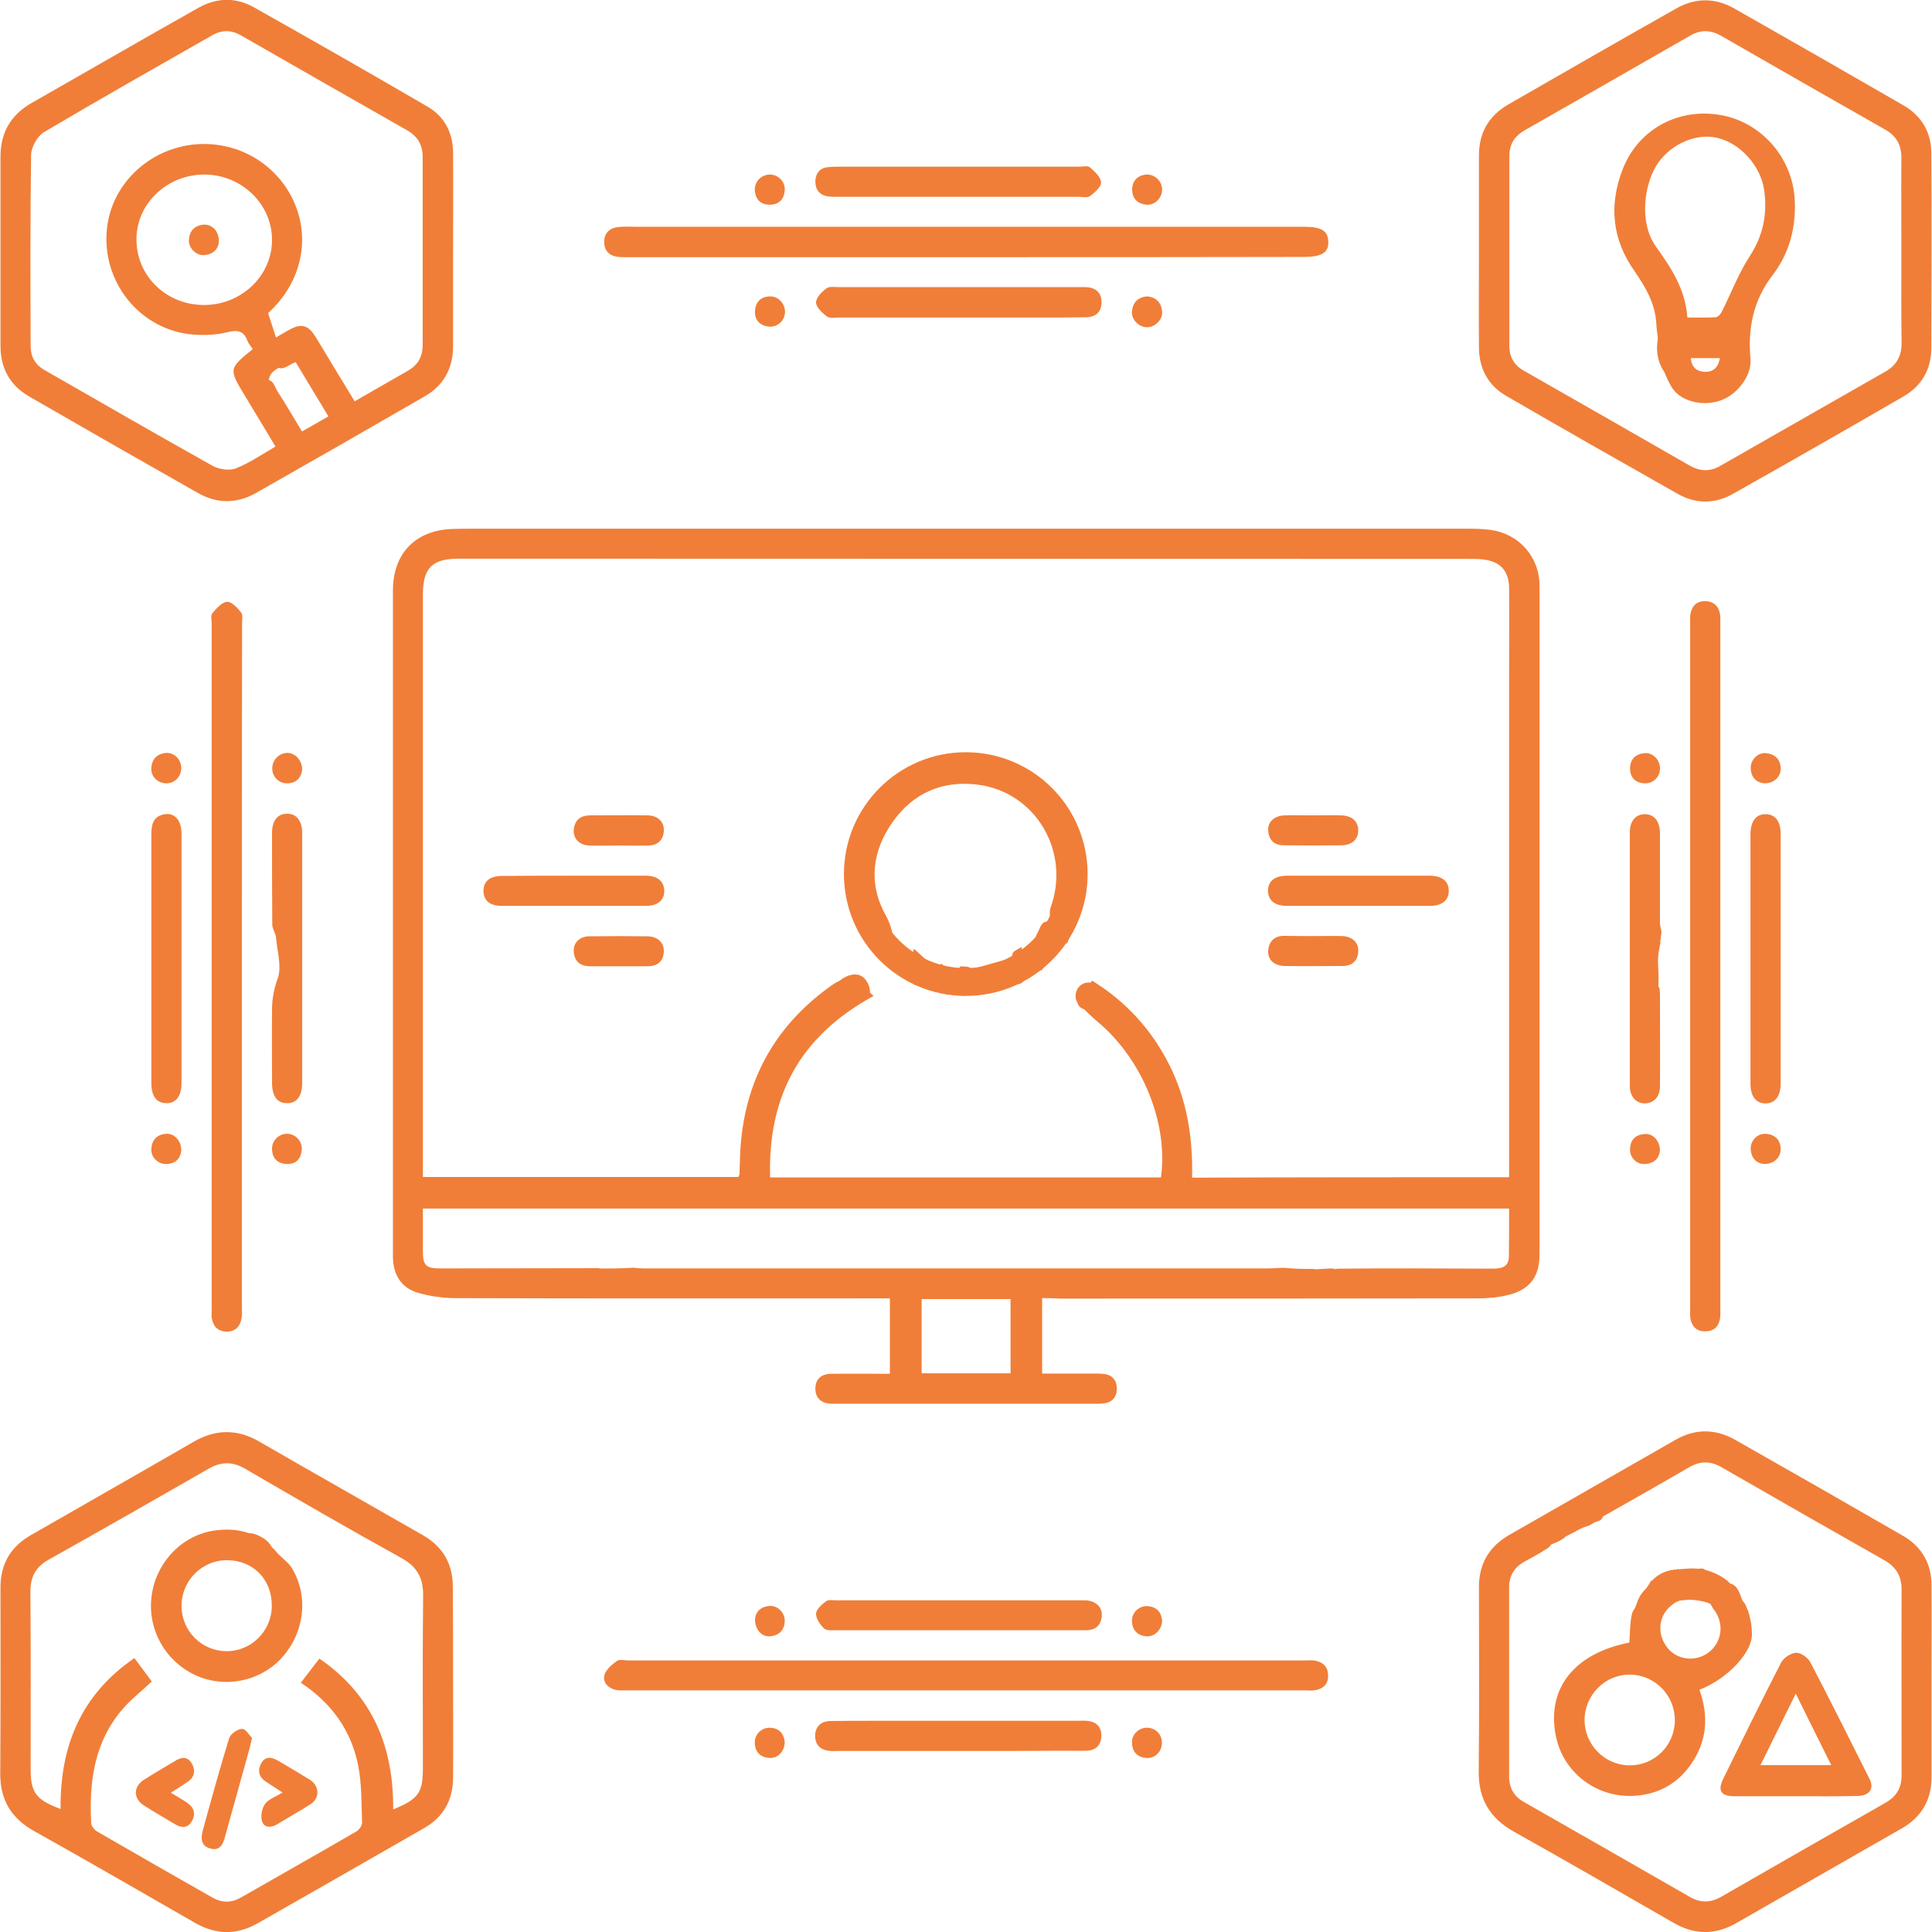 <svg width="80" height="80" viewBox="0 0 80 80" fill="none" xmlns="http://www.w3.org/2000/svg">
<g clip-path="url(#clip0_1151_134)">
<path d="M43.152 53.753C43.152 54.801 43.152 55.8 43.152 56.877C43.796 56.877 44.431 56.877 45.065 56.877C45.286 56.877 45.517 56.867 45.738 56.896C46.074 56.944 46.247 57.174 46.247 57.501C46.247 57.828 46.074 58.049 45.747 58.107C45.555 58.136 45.363 58.126 45.171 58.126C41.691 58.126 38.222 58.126 34.743 58.126C34.628 58.126 34.522 58.126 34.407 58.126C34.013 58.107 33.763 57.895 33.763 57.501C33.763 57.097 34.022 56.886 34.416 56.886C35.214 56.877 36.011 56.886 36.848 56.886C36.848 55.839 36.848 54.839 36.848 53.763C36.655 53.763 36.454 53.763 36.261 53.763C30.466 53.763 24.661 53.772 18.866 53.753C18.347 53.753 17.809 53.676 17.309 53.532C16.617 53.33 16.29 52.792 16.271 52.081C16.271 51.985 16.271 51.889 16.271 51.792C16.271 42.681 16.271 33.561 16.271 24.45C16.271 22.922 17.194 21.961 18.722 21.903C18.991 21.893 19.27 21.893 19.539 21.893C33.311 21.893 47.083 21.893 60.855 21.893C61.144 21.893 61.432 21.903 61.72 21.941C62.902 22.105 63.748 23.056 63.748 24.258C63.748 33.484 63.748 42.71 63.748 51.937C63.748 52.878 63.344 53.407 62.431 53.628C62.028 53.724 61.605 53.763 61.192 53.763C55.406 53.772 49.63 53.772 43.844 53.772C43.623 53.753 43.402 53.753 43.152 53.753ZM62.489 48.746C62.489 48.515 62.489 48.333 62.489 48.14C62.489 41.413 62.489 34.685 62.489 27.958C62.489 26.756 62.499 25.555 62.489 24.354C62.48 23.623 62.114 23.239 61.384 23.162C61.182 23.143 60.971 23.143 60.759 23.143C46.843 23.143 32.926 23.133 19.01 23.133C17.895 23.133 17.511 23.508 17.511 24.632C17.511 32.494 17.511 40.365 17.511 48.227C17.511 48.4 17.511 48.563 17.511 48.736C21.913 48.736 26.247 48.736 30.572 48.736C30.601 48.678 30.62 48.65 30.62 48.621C30.63 48.429 30.63 48.236 30.639 48.044C30.706 45.046 31.908 42.633 34.349 40.865C34.849 40.5 34.897 40.519 35.262 41.048C35.339 41.153 35.483 41.23 35.608 41.269C35.646 41.278 35.733 41.105 35.848 40.952C35.944 41.038 36.04 41.124 36.175 41.24C33.099 42.912 31.792 45.42 31.889 48.755C37.328 48.755 42.71 48.755 48.073 48.755C48.381 46.497 47.304 43.864 45.459 42.316C45.209 42.105 44.969 41.874 44.738 41.634C44.69 41.586 44.709 41.47 44.7 41.384C45.19 41.355 45.017 40.855 45.219 40.605C46.641 41.48 47.698 42.653 48.429 44.113C49.159 45.574 49.399 47.141 49.361 48.765C53.763 48.746 58.087 48.746 62.489 48.746ZM62.489 50.043C47.468 50.043 32.504 50.043 17.511 50.043C17.511 50.649 17.511 51.225 17.511 51.802C17.511 52.407 17.636 52.523 18.241 52.523C20.24 52.523 22.249 52.513 24.248 52.513C24.44 52.513 24.623 52.513 24.796 52.513C24.873 52.782 24.93 53.013 24.988 53.234C25.026 53.224 25.065 53.215 25.094 53.205C25.075 53.119 25.055 53.032 25.055 53.042C25.363 52.974 25.843 52.994 25.911 52.83C26.093 52.417 26.381 52.523 26.66 52.523C35.272 52.523 43.892 52.523 52.504 52.523C53.08 52.523 53.734 52.321 53.964 53.071C54.06 52.878 54.157 52.705 54.243 52.532C54.349 52.648 54.455 52.763 54.474 52.782C54.82 52.686 55.137 52.542 55.444 52.532C57.559 52.513 59.673 52.523 61.788 52.532C62.162 52.532 62.48 52.484 62.48 52.013C62.489 51.36 62.489 50.726 62.489 50.043ZM41.845 56.867C41.845 55.81 41.845 54.81 41.845 53.791C40.596 53.791 39.375 53.791 38.164 53.791C38.164 54.839 38.164 55.848 38.164 56.867C39.414 56.867 40.605 56.867 41.845 56.867Z" fill="#F07E38"/>
<path d="M18.761 10.399C18.761 11.716 18.761 13.023 18.761 14.339C18.761 15.243 18.376 15.954 17.598 16.406C15.272 17.751 12.936 19.087 10.601 20.413C9.803 20.865 8.977 20.865 8.179 20.404C5.853 19.087 3.537 17.761 1.221 16.425C0.414 15.963 0.02 15.252 0.02 14.32C0.02 11.706 0.02 9.101 0.02 6.487C0.02 5.497 0.442 4.767 1.288 4.277C3.595 2.96 5.892 1.634 8.208 0.327C8.958 -0.096 9.746 -0.125 10.505 0.298C12.917 1.653 15.32 3.027 17.713 4.421C18.405 4.825 18.751 5.497 18.761 6.305C18.77 7.679 18.761 9.034 18.761 10.399ZM10.784 15.358C10.832 15.483 10.909 15.733 10.937 15.733C11.331 15.665 11.36 16.012 11.495 16.213C11.841 16.742 12.158 17.299 12.504 17.866C12.888 17.645 13.225 17.453 13.6 17.242C13.138 16.473 12.687 15.742 12.244 14.993C11.889 15.127 11.495 15.569 11.341 14.849C11.331 14.791 11.178 14.772 11.091 14.733C10.976 14.935 10.572 15.002 10.784 15.358ZM10.466 14.455C10.389 14.339 10.293 14.233 10.245 14.109C10.082 13.657 9.794 13.666 9.38 13.763C8.958 13.868 8.487 13.887 8.054 13.859C5.824 13.705 4.181 11.687 4.431 9.447C4.671 7.256 6.795 5.67 9.054 6.007C11.303 6.333 12.85 8.448 12.446 10.62C12.264 11.581 11.764 12.359 11.101 12.965C11.216 13.33 11.322 13.638 11.428 13.974C11.601 13.878 11.812 13.743 12.033 13.628C12.466 13.397 12.744 13.465 13.013 13.868C13.129 14.041 13.234 14.224 13.34 14.397C13.782 15.127 14.224 15.867 14.686 16.617C15.454 16.175 16.175 15.762 16.896 15.348C17.319 15.108 17.502 14.752 17.502 14.282C17.502 11.687 17.502 9.092 17.502 6.497C17.502 6.007 17.3 5.651 16.867 5.401C14.57 4.094 12.283 2.787 9.986 1.47C9.592 1.24 9.198 1.23 8.804 1.451C6.478 2.777 4.133 4.104 1.826 5.469C1.548 5.632 1.298 6.084 1.288 6.401C1.25 9.044 1.259 11.687 1.269 14.33C1.269 14.762 1.452 15.098 1.836 15.319C4.152 16.646 6.468 17.982 8.804 19.289C9.063 19.433 9.496 19.5 9.765 19.395C10.332 19.174 10.851 18.808 11.408 18.491C10.966 17.751 10.553 17.069 10.14 16.386C9.467 15.271 9.467 15.271 10.466 14.455ZM8.429 12.629C9.976 12.638 11.245 11.446 11.264 9.966C11.283 8.486 10.044 7.256 8.506 7.227C6.949 7.208 5.671 8.4 5.651 9.87C5.623 11.389 6.853 12.619 8.429 12.629Z" fill="#F07E38"/>
<path d="M18.761 69.649C18.761 70.975 18.77 72.311 18.761 73.638C18.751 74.541 18.357 75.243 17.569 75.694C15.281 77.011 12.984 78.318 10.697 79.625C9.813 80.135 8.948 80.125 8.064 79.616C5.844 78.337 3.624 77.059 1.394 75.81C0.442 75.272 0 74.503 0.01 73.417C0.029 70.851 0.02 68.294 0.02 65.728C0.02 64.757 0.442 64.046 1.279 63.566C3.518 62.278 5.776 60.999 8.016 59.702C8.929 59.173 9.823 59.164 10.736 59.693C12.994 60.999 15.262 62.278 17.521 63.575C18.338 64.046 18.751 64.757 18.751 65.709C18.761 67.025 18.761 68.332 18.761 69.649ZM2.509 74.906C2.48 72.292 3.364 70.168 5.565 68.659C5.834 69.015 6.065 69.332 6.286 69.63C5.892 69.995 5.488 70.312 5.142 70.697C3.912 72.071 3.681 73.743 3.777 75.502C3.787 75.627 3.921 75.781 4.037 75.848C5.613 76.761 7.199 77.665 8.785 78.568C9.188 78.799 9.573 78.799 9.967 78.578C11.562 77.665 13.167 76.761 14.753 75.838C14.868 75.771 14.993 75.598 14.993 75.483C14.964 74.704 14.983 73.907 14.839 73.147C14.561 71.668 13.725 70.514 12.456 69.678C12.715 69.342 12.965 69.015 13.225 68.678C15.435 70.197 16.3 72.34 16.281 74.925C17.348 74.483 17.511 74.234 17.511 73.186C17.511 70.812 17.492 68.448 17.521 66.074C17.53 65.324 17.261 64.863 16.608 64.507C14.436 63.306 12.293 62.066 10.149 60.817C9.621 60.509 9.15 60.519 8.621 60.827C6.43 62.086 4.239 63.335 2.028 64.575C1.471 64.882 1.25 65.305 1.259 65.939C1.279 68.371 1.269 70.802 1.269 73.244C1.269 74.224 1.48 74.522 2.509 74.906Z" fill="#F07E38"/>
<path d="M61.24 10.37C61.24 9.053 61.24 7.746 61.24 6.43C61.24 5.507 61.644 4.796 62.441 4.334C64.758 2.999 67.074 1.672 69.4 0.356C70.207 -0.106 71.024 -0.096 71.822 0.356C74.157 1.682 76.492 3.018 78.818 4.363C79.568 4.796 79.972 5.478 79.972 6.343C79.991 9.034 79.981 11.725 79.972 14.416C79.972 15.281 79.578 15.973 78.837 16.406C76.483 17.77 74.128 19.116 71.754 20.452C71.005 20.875 70.207 20.875 69.457 20.442C67.093 19.106 64.729 17.761 62.374 16.396C61.624 15.963 61.25 15.271 61.24 14.406C61.23 13.051 61.24 11.716 61.24 10.37ZM78.732 10.418C78.732 9.121 78.722 7.823 78.732 6.526C78.732 6.007 78.53 5.641 78.088 5.382C75.81 4.085 73.532 2.787 71.264 1.48C70.841 1.24 70.428 1.221 69.996 1.47C67.708 2.787 65.411 4.094 63.124 5.401C62.711 5.641 62.499 5.978 62.499 6.458C62.499 9.082 62.499 11.706 62.499 14.33C62.499 14.781 62.701 15.127 63.095 15.348C65.382 16.655 67.679 17.962 69.967 19.279C70.39 19.519 70.812 19.539 71.235 19.289C73.513 17.991 75.791 16.684 78.069 15.387C78.53 15.127 78.741 14.743 78.741 14.214C78.722 12.946 78.732 11.677 78.732 10.418Z" fill="#F07E38"/>
<path d="M79.981 69.697C79.981 70.995 79.981 72.292 79.981 73.59C79.981 74.531 79.567 75.243 78.741 75.714C76.463 77.021 74.185 78.318 71.908 79.625C71.023 80.135 70.159 80.125 69.274 79.606C67.083 78.347 64.892 77.078 62.691 75.848C61.701 75.291 61.221 74.512 61.23 73.359C61.259 70.812 61.24 68.265 61.24 65.718C61.24 64.748 61.663 64.037 62.499 63.556C64.786 62.249 67.083 60.932 69.37 59.625C70.187 59.154 71.023 59.154 71.84 59.615C74.166 60.932 76.482 62.258 78.799 63.594C79.577 64.046 79.981 64.748 79.981 65.651C79.99 67.006 79.981 68.352 79.981 69.697ZM63.787 63.912C63.921 63.796 64.017 63.691 64.133 63.633C64.171 63.614 64.334 63.758 64.325 63.777C64.267 63.892 64.2 64.027 64.104 64.094C63.787 64.306 63.45 64.488 63.114 64.671C62.701 64.901 62.489 65.257 62.489 65.728C62.489 68.342 62.489 70.947 62.489 73.561C62.489 74.032 62.691 74.387 63.104 74.618C65.392 75.925 67.689 77.232 69.976 78.549C70.418 78.808 70.85 78.789 71.293 78.529C73.551 77.232 75.81 75.935 78.078 74.647C78.529 74.387 78.741 74.032 78.741 73.513C78.741 70.947 78.731 68.39 78.741 65.824C78.741 65.267 78.52 64.892 78.039 64.613C75.781 63.335 73.532 62.047 71.293 60.759C70.831 60.49 70.399 60.49 69.938 60.759C68.9 61.365 67.862 61.951 66.814 62.547C66.603 62.672 66.382 62.787 66.151 62.912C65.939 62.22 65.824 62.153 65.43 62.46C65.526 62.595 65.622 62.729 65.718 62.854C65.219 63.546 65.219 63.546 64.479 63.325C64.392 63.297 64.277 63.258 64.2 63.277C63.988 63.344 63.787 63.441 63.556 63.537C63.681 63.739 63.748 63.844 63.787 63.912Z" fill="#F07E38"/>
<path d="M10.015 40.01C10.015 44.719 10.015 49.428 10.015 54.137C10.015 54.282 10.034 54.426 10.005 54.57C9.947 54.935 9.736 55.156 9.352 55.137C8.996 55.118 8.813 54.897 8.765 54.551C8.756 54.445 8.765 54.33 8.765 54.214C8.765 44.748 8.765 35.281 8.765 25.814C8.765 25.67 8.717 25.478 8.794 25.392C8.967 25.19 9.188 24.93 9.409 24.921C9.592 24.911 9.832 25.171 9.986 25.363C10.063 25.468 10.024 25.67 10.024 25.834C10.015 30.562 10.015 35.281 10.015 40.01Z" fill="#F07E38"/>
<path d="M71.235 40.058C71.235 44.738 71.235 49.409 71.235 54.089C71.235 54.253 71.245 54.416 71.226 54.57C71.177 54.916 70.985 55.127 70.62 55.127C70.264 55.137 70.053 54.935 69.995 54.589C69.976 54.445 69.986 54.301 69.986 54.157C69.986 44.728 69.986 35.291 69.986 25.863C69.986 25.699 69.976 25.536 70.005 25.382C70.072 25.065 70.284 24.882 70.62 24.892C70.947 24.901 71.158 25.084 71.216 25.401C71.245 25.545 71.235 25.69 71.235 25.834C71.235 30.581 71.235 35.319 71.235 40.058Z" fill="#F07E38"/>
<path d="M40.048 68.755C44.709 68.755 49.371 68.755 54.032 68.755C54.176 68.755 54.32 68.736 54.464 68.765C54.81 68.832 55.003 69.053 54.993 69.399C54.993 69.736 54.791 69.928 54.464 69.986C54.32 70.014 54.176 69.995 54.032 69.995C44.661 69.995 35.291 69.995 25.93 69.995C25.786 69.995 25.642 70.005 25.497 69.976C25.18 69.899 24.95 69.668 25.027 69.361C25.094 69.13 25.334 68.928 25.546 68.775C25.651 68.698 25.853 68.755 26.017 68.755C30.687 68.755 35.368 68.755 40.048 68.755Z" fill="#F07E38"/>
<path d="M39.952 10.649C35.262 10.649 30.572 10.649 25.882 10.649C25.767 10.649 25.661 10.649 25.546 10.63C25.219 10.581 25.027 10.37 25.017 10.043C25.007 9.697 25.2 9.457 25.555 9.409C25.824 9.37 26.093 9.39 26.372 9.39C35.579 9.39 44.786 9.39 53.993 9.39C54.714 9.39 54.983 9.553 55.002 9.995C55.022 10.457 54.733 10.639 53.993 10.639C49.303 10.649 44.623 10.649 39.952 10.649Z" fill="#F07E38"/>
<path d="M39.712 6.901C41.374 6.901 43.037 6.901 44.709 6.901C44.853 6.901 45.046 6.852 45.132 6.929C45.324 7.102 45.584 7.333 45.593 7.554C45.603 7.737 45.324 7.977 45.132 8.121C45.026 8.198 44.825 8.15 44.661 8.15C41.336 8.15 38.001 8.15 34.676 8.15C34.551 8.15 34.416 8.15 34.291 8.131C33.926 8.083 33.753 7.842 33.763 7.496C33.772 7.179 33.945 6.949 34.291 6.92C34.483 6.901 34.676 6.901 34.868 6.901C36.482 6.901 38.097 6.901 39.712 6.901Z" fill="#F07E38"/>
<path d="M39.693 13.148C38.049 13.148 36.396 13.148 34.753 13.148C34.58 13.148 34.358 13.196 34.234 13.1C34.041 12.955 33.791 12.715 33.791 12.523C33.791 12.321 34.032 12.081 34.224 11.937C34.339 11.85 34.56 11.889 34.743 11.889C38.059 11.889 41.365 11.889 44.681 11.889C44.777 11.889 44.873 11.889 44.969 11.889C45.363 11.908 45.613 12.11 45.613 12.513C45.613 12.917 45.373 13.128 44.978 13.138C44.354 13.148 43.729 13.148 43.104 13.148C41.961 13.148 40.827 13.148 39.693 13.148Z" fill="#F07E38"/>
<path d="M7.516 39.712C7.516 41.422 7.516 43.133 7.516 44.844C7.516 45.392 7.285 45.69 6.882 45.68C6.478 45.67 6.267 45.392 6.267 44.834C6.267 41.394 6.267 37.962 6.267 34.522C6.267 34.109 6.372 33.782 6.824 33.715C7.228 33.647 7.506 33.964 7.516 34.483C7.516 36.233 7.516 37.972 7.516 39.712Z" fill="#F07E38"/>
<path d="M73.734 39.721C73.734 41.432 73.734 43.152 73.734 44.863C73.734 45.401 73.493 45.699 73.09 45.69C72.705 45.68 72.484 45.392 72.484 44.873C72.484 41.432 72.484 37.982 72.484 34.541C72.484 34.003 72.725 33.695 73.128 33.715C73.513 33.724 73.734 34.013 73.734 34.531C73.734 36.261 73.734 37.991 73.734 39.721Z" fill="#F07E38"/>
<path d="M39.664 67.506C37.982 67.506 36.3 67.506 34.618 67.506C34.445 67.506 34.214 67.525 34.118 67.429C33.955 67.266 33.782 67.016 33.791 66.814C33.801 66.631 34.032 66.439 34.205 66.305C34.301 66.228 34.483 66.266 34.627 66.266C38.001 66.266 41.384 66.266 44.757 66.266C44.825 66.266 44.882 66.266 44.95 66.266C45.372 66.285 45.651 66.545 45.622 66.91C45.593 67.314 45.353 67.506 44.95 67.506C43.7 67.506 42.451 67.506 41.201 67.506C40.682 67.506 40.173 67.506 39.664 67.506Z" fill="#F07E38"/>
<path d="M39.712 72.504C38.049 72.504 36.387 72.504 34.714 72.504C34.599 72.504 34.493 72.513 34.378 72.504C33.984 72.475 33.744 72.254 33.753 71.86C33.763 71.485 34.003 71.273 34.378 71.264C34.983 71.254 35.599 71.254 36.204 71.254C39.001 71.254 41.807 71.254 44.604 71.254C44.729 71.254 44.863 71.245 44.988 71.254C45.392 71.283 45.623 71.504 45.603 71.898C45.594 72.263 45.373 72.484 44.988 72.494C44.7 72.504 44.411 72.494 44.123 72.494C42.653 72.504 41.182 72.504 39.712 72.504Z" fill="#F07E38"/>
<path d="M68.525 40.135C68.525 40.384 68.304 40.673 68.679 40.865C68.736 40.894 68.727 41.067 68.736 41.172C68.736 42.441 68.746 43.7 68.736 44.969C68.736 45.411 68.496 45.67 68.131 45.69C67.756 45.699 67.487 45.42 67.487 44.959C67.487 41.47 67.487 37.972 67.487 34.483C67.487 34.003 67.718 33.724 68.092 33.715C68.486 33.705 68.727 33.993 68.736 34.493C68.736 35.714 68.736 36.925 68.736 38.145C68.736 38.414 68.736 38.626 68.409 38.741C68.265 38.799 68.179 39.02 68.064 39.164C68.102 39.212 68.14 39.25 68.179 39.298C68.333 39.221 68.496 39.135 68.765 39.001C68.679 39.395 68.611 39.721 68.544 40.038C68.506 40.019 68.477 40 68.438 39.99C68.467 40.029 68.496 40.077 68.525 40.135Z" fill="#F07E38"/>
<path d="M12.513 39.702C12.513 41.413 12.513 43.133 12.513 44.844C12.513 45.392 12.283 45.69 11.879 45.68C11.476 45.68 11.264 45.392 11.264 44.825C11.264 43.835 11.254 42.835 11.264 41.845C11.264 41.394 11.331 40.98 11.495 40.529C11.677 40.029 11.476 39.385 11.427 38.808C11.408 38.626 11.274 38.462 11.274 38.28C11.264 37.011 11.264 35.752 11.264 34.483C11.264 33.974 11.504 33.686 11.898 33.695C12.283 33.695 12.513 33.993 12.513 34.503C12.513 36.242 12.513 37.972 12.513 39.702Z" fill="#F07E38"/>
<path d="M68.736 47.641C68.707 47.938 68.515 48.169 68.14 48.198C67.775 48.227 67.487 47.948 67.496 47.583C67.506 47.199 67.717 46.987 68.092 46.958C68.429 46.92 68.727 47.218 68.736 47.641Z" fill="#F07E38"/>
<path d="M7.506 47.621C7.487 47.929 7.314 48.169 6.929 48.198C6.574 48.227 6.257 47.948 6.266 47.602C6.276 47.227 6.468 46.997 6.843 46.949C7.189 46.91 7.497 47.198 7.506 47.621Z" fill="#F07E38"/>
<path d="M48.121 67.112C48.112 67.487 47.804 67.785 47.458 67.756C47.083 67.718 46.881 67.487 46.872 67.122C46.862 66.766 47.179 66.478 47.525 66.507C47.9 66.535 48.092 66.766 48.121 67.112Z" fill="#F07E38"/>
<path d="M47.496 12.273C47.871 12.302 48.083 12.523 48.121 12.888C48.16 13.224 47.833 13.551 47.496 13.551C47.16 13.551 46.833 13.224 46.872 12.888C46.91 12.523 47.122 12.302 47.496 12.273Z" fill="#F07E38"/>
<path d="M11.908 46.949C12.254 46.958 12.533 47.275 12.494 47.631C12.456 48.006 12.235 48.217 11.86 48.198C11.485 48.179 11.274 47.958 11.264 47.583C11.254 47.218 11.562 46.929 11.908 46.949Z" fill="#F07E38"/>
<path d="M73.061 48.198C72.744 48.179 72.523 47.977 72.494 47.602C72.465 47.246 72.763 46.929 73.109 46.949C73.474 46.968 73.705 47.17 73.734 47.544C73.753 47.91 73.474 48.198 73.061 48.198Z" fill="#F07E38"/>
<path d="M31.879 7.227C32.225 7.227 32.523 7.525 32.494 7.881C32.465 8.265 32.244 8.477 31.869 8.477C31.495 8.477 31.283 8.256 31.254 7.881C31.235 7.525 31.523 7.227 31.879 7.227Z" fill="#F07E38"/>
<path d="M68.736 31.812C68.746 32.167 68.448 32.456 68.093 32.436C67.718 32.417 67.497 32.196 67.497 31.821C67.497 31.446 67.718 31.225 68.083 31.187C68.429 31.148 68.736 31.456 68.736 31.812Z" fill="#F07E38"/>
<path d="M6.891 32.436C6.526 32.436 6.237 32.148 6.266 31.792C6.295 31.427 6.506 31.206 6.881 31.177C7.227 31.158 7.516 31.466 7.506 31.821C7.496 32.167 7.227 32.436 6.891 32.436Z" fill="#F07E38"/>
<path d="M32.494 72.119C32.494 72.523 32.206 72.821 31.85 72.792C31.475 72.763 31.264 72.542 31.254 72.167C31.244 71.812 31.543 71.523 31.898 71.543C32.282 71.562 32.456 71.802 32.494 72.119Z" fill="#F07E38"/>
<path d="M12.514 31.869C12.475 32.177 12.302 32.417 11.918 32.436C11.562 32.456 11.264 32.167 11.274 31.812C11.274 31.456 11.572 31.168 11.918 31.177C12.225 31.187 12.504 31.475 12.514 31.869Z" fill="#F07E38"/>
<path d="M73.042 32.436C72.725 32.398 72.513 32.196 72.494 31.821C72.475 31.466 72.792 31.148 73.128 31.187C73.493 31.225 73.715 31.427 73.734 31.802C73.753 32.158 73.455 32.446 73.042 32.436Z" fill="#F07E38"/>
<path d="M31.264 67.045C31.293 66.728 31.504 66.526 31.869 66.497C32.215 66.478 32.513 66.795 32.494 67.141C32.475 67.525 32.235 67.727 31.879 67.756C31.543 67.785 31.254 67.468 31.264 67.045Z" fill="#F07E38"/>
<path d="M32.504 12.946C32.484 13.301 32.167 13.57 31.812 13.522C31.437 13.465 31.235 13.234 31.264 12.859C31.293 12.484 31.523 12.273 31.898 12.273C32.244 12.273 32.523 12.59 32.504 12.946Z" fill="#F07E38"/>
<path d="M48.121 7.833C48.131 8.179 47.833 8.496 47.497 8.477C47.122 8.457 46.891 8.236 46.882 7.871C46.872 7.516 47.074 7.266 47.458 7.227C47.804 7.208 48.112 7.487 48.121 7.833Z" fill="#F07E38"/>
<path d="M48.112 72.186C48.102 72.552 47.804 72.83 47.448 72.792C47.064 72.754 46.881 72.513 46.872 72.148C46.862 71.802 47.189 71.514 47.535 71.543C47.871 71.562 48.131 71.85 48.112 72.186Z" fill="#F07E38"/>
<path d="M11.082 14.724C11.418 14.935 11.226 15.204 11.13 15.444C11.12 15.464 10.909 15.396 10.793 15.368C10.572 15.002 10.976 14.935 11.082 14.724Z" fill="#F07E38"/>
<path d="M43.489 38.164C43.489 37.972 43.441 37.77 43.498 37.597C44.354 35.262 42.874 32.763 40.432 32.484C38.991 32.321 37.809 32.85 36.973 34.022C36.117 35.224 35.944 36.579 36.665 37.876C37.088 38.645 37.059 39.385 36.953 40.24C36.78 40.01 36.607 39.779 36.434 39.558C36.752 39.029 36.617 38.414 36.127 38.136C35.954 38.039 35.733 38.405 35.541 38.097C35.454 37.962 35.281 37.866 35.233 37.722C34.33 35.06 36.002 32.052 38.779 31.341C41.547 30.63 44.402 32.427 44.901 35.214C45.084 36.252 45.084 37.28 44.517 38.232C44.363 38.501 44.286 38.818 44.19 39.058C43.979 39.058 43.844 39.058 43.71 39.058C44.036 38.741 44.027 38.501 43.7 38.28H43.719C43.652 38.241 43.585 38.212 43.517 38.174L43.489 38.164Z" fill="#F07E38"/>
<path d="M23.806 36.261C24.786 36.261 25.757 36.261 26.737 36.261C27.218 36.261 27.487 36.483 27.506 36.867C27.516 37.27 27.247 37.511 26.737 37.511C24.757 37.511 22.768 37.511 20.788 37.511C20.288 37.511 20.038 37.299 20.019 36.915C20.01 36.502 20.269 36.271 20.788 36.271C21.788 36.261 22.797 36.261 23.806 36.261Z" fill="#F07E38"/>
<path d="M56.262 36.261C57.242 36.261 58.213 36.261 59.193 36.261C59.702 36.261 59.991 36.483 59.991 36.886C59.991 37.28 59.712 37.511 59.203 37.511C57.232 37.511 55.262 37.511 53.302 37.511C52.783 37.511 52.514 37.29 52.504 36.886C52.504 36.492 52.773 36.261 53.292 36.261C54.282 36.261 55.272 36.261 56.262 36.261Z" fill="#F07E38"/>
<path d="M54.368 38.76C54.772 38.76 55.166 38.751 55.57 38.76C55.992 38.77 56.271 39.039 56.242 39.404C56.214 39.808 55.973 40 55.579 40C54.782 40 53.984 40.01 53.186 40C52.754 39.99 52.484 39.731 52.513 39.356C52.552 38.962 52.782 38.751 53.176 38.751C53.561 38.76 53.965 38.76 54.368 38.76Z" fill="#F07E38"/>
<path d="M25.632 40.01C25.228 40.01 24.834 40.01 24.431 40.01C24.037 40.01 23.787 39.817 23.758 39.414C23.729 39.039 23.998 38.77 24.421 38.77C25.219 38.76 26.017 38.76 26.814 38.77C27.237 38.779 27.506 39.039 27.487 39.414C27.458 39.817 27.218 40.01 26.824 40.01C26.43 40.01 26.036 40.01 25.632 40.01Z" fill="#F07E38"/>
<path d="M54.378 33.763C54.762 33.763 55.147 33.753 55.531 33.763C55.973 33.772 56.233 34.003 56.242 34.368C56.252 34.743 55.992 34.993 55.56 35.002C54.762 35.012 53.964 35.012 53.167 35.002C52.763 35.002 52.542 34.791 52.513 34.397C52.484 34.032 52.773 33.772 53.196 33.763C53.58 33.753 53.984 33.763 54.378 33.763Z" fill="#F07E38"/>
<path d="M25.622 35.012C25.219 35.012 24.825 35.022 24.421 35.012C23.998 35.002 23.729 34.733 23.758 34.358C23.796 33.955 24.037 33.763 24.431 33.763C25.228 33.763 26.026 33.753 26.824 33.763C27.247 33.772 27.516 34.041 27.487 34.416C27.458 34.82 27.208 35.012 26.814 35.012C26.43 35.022 26.026 35.012 25.622 35.012Z" fill="#F07E38"/>
<path d="M43.489 38.164L43.508 38.174C43.22 38.558 43.249 38.866 43.604 39.077C43.191 39.193 43.354 39.395 43.518 39.635C43.412 39.789 43.287 39.962 43.114 40.202C43.047 39.981 42.989 39.817 42.912 39.577C42.72 39.827 42.384 39.808 42.422 40.269C42.47 40.759 42.22 40.827 41.769 40.692C41.634 40.654 41.432 40.846 41.259 40.932C41.134 40.999 41.009 41.076 40.884 41.153C40.836 40.99 40.779 40.836 40.75 40.673C40.711 40.49 40.702 40.307 40.682 40.115C40.606 40.125 40.529 40.135 40.452 40.144C40.442 40.125 40.442 40.096 40.433 40.077C40.807 39.971 41.173 39.865 41.557 39.76C41.615 39.904 41.644 39.99 41.682 40.087C41.711 40.163 41.74 40.25 41.817 40.432C41.855 40.038 41.855 39.75 41.932 39.481C41.961 39.375 42.143 39.318 42.297 39.212C42.326 39.375 42.355 39.491 42.374 39.606C42.835 39.433 42.778 38.972 42.951 38.645C43.085 38.443 43.085 38.097 43.489 38.164Z" fill="#F07E38"/>
<path d="M38.462 39.846C38.347 40.192 38.27 40.404 38.193 40.634C38.174 40.625 38.088 40.567 37.982 40.5C37.944 40.596 37.915 40.682 37.867 40.807C37.751 40.557 37.646 40.356 37.559 40.173C37.646 39.913 37.732 39.644 37.847 39.289C38.069 39.491 38.289 39.692 38.462 39.846Z" fill="#F07E38"/>
<path d="M39.741 40.019C40.087 40.019 40.337 40 40.192 40.432C40.154 40.557 40.279 40.73 40.356 40.932C40.375 40.923 40.385 40.884 40.356 40.932C40.192 41.038 40.019 41.144 39.856 41.249C39.798 41.038 39.577 40.894 39.702 40.615C39.77 40.461 39.721 40.25 39.741 40.019Z" fill="#F07E38"/>
<path d="M39.212 41.182C39.068 41.105 38.837 41.057 38.789 40.942C38.674 40.644 38.434 40.327 38.741 40.01C38.799 39.942 38.924 39.942 39.02 39.913C39.068 40.077 39.174 40.26 39.135 40.413C39.039 40.894 39.02 40.884 39.27 41.057C39.251 41.105 39.231 41.144 39.212 41.182Z" fill="#F07E38"/>
<path d="M9.063 9.986C9.053 10.312 8.832 10.524 8.477 10.562C8.131 10.601 7.804 10.274 7.823 9.938C7.842 9.572 8.044 9.342 8.419 9.303C8.775 9.274 9.063 9.563 9.063 9.986Z" fill="#F07E38"/>
<path d="M10.639 63.623C10.563 63.806 10.495 63.95 10.409 64.161C10.784 64.046 11.11 63.835 11.408 64.219C11.62 64.488 11.947 64.68 12.11 64.969C12.802 66.16 12.59 67.669 11.62 68.698C10.726 69.64 9.275 69.918 8.083 69.361C6.834 68.775 6.103 67.468 6.276 66.103C6.44 64.757 7.458 63.633 8.775 63.393C9.4 63.287 10.015 63.316 10.639 63.623ZM11.255 66.487C11.255 65.392 10.486 64.613 9.4 64.603C8.362 64.603 7.516 65.449 7.516 66.497C7.516 67.525 8.342 68.361 9.361 68.371C10.399 68.39 11.255 67.535 11.255 66.487Z" fill="#F07E38"/>
<path d="M10.437 71.965C10.38 72.196 10.36 72.302 10.332 72.407C9.995 73.609 9.668 74.801 9.332 76.002C9.246 76.329 9.13 76.665 8.698 76.54C8.294 76.425 8.313 76.079 8.409 75.752C8.755 74.493 9.101 73.234 9.486 71.985C9.543 71.802 9.822 71.6 10.014 71.591C10.168 71.571 10.322 71.86 10.437 71.965Z" fill="#F07E38"/>
<path d="M7.074 74.234C7.343 74.397 7.554 74.512 7.747 74.647C8.045 74.849 8.121 75.127 7.929 75.435C7.747 75.723 7.487 75.685 7.218 75.521C6.795 75.262 6.363 75.022 5.949 74.752C5.517 74.474 5.517 73.984 5.949 73.705C6.382 73.426 6.824 73.176 7.266 72.907C7.516 72.754 7.756 72.725 7.929 73.003C8.102 73.282 8.073 73.561 7.795 73.763C7.574 73.916 7.343 74.061 7.074 74.234Z" fill="#F07E38"/>
<path d="M11.697 74.224C11.428 74.051 11.216 73.907 11.005 73.772C10.716 73.58 10.659 73.311 10.812 73.023C10.986 72.705 11.245 72.754 11.514 72.907C11.956 73.167 12.398 73.426 12.831 73.695C13.234 73.955 13.254 74.464 12.85 74.714C12.408 74.993 11.947 75.252 11.495 75.531C11.235 75.685 10.947 75.704 10.851 75.416C10.784 75.214 10.841 74.877 10.976 74.695C11.11 74.503 11.408 74.406 11.697 74.224Z" fill="#F07E38"/>
<path d="M68.813 14.839C68.938 14.925 69.053 15.022 69.284 15.175C69.217 14.618 69.457 14.118 68.948 13.763C69.044 13.916 69.13 14.07 69.198 14.166C69.015 14.243 68.861 14.31 68.698 14.378C68.659 14.07 68.602 13.724 68.582 13.378C68.534 12.561 68.131 11.879 67.689 11.235C66.757 9.928 66.612 8.506 67.189 7.016C67.823 5.372 69.457 4.469 71.206 4.757C72.888 5.026 74.195 6.487 74.311 8.198C74.387 9.38 74.109 10.476 73.388 11.408C72.59 12.456 72.369 13.609 72.484 14.868C72.542 15.531 71.966 16.309 71.283 16.569C70.572 16.838 69.659 16.655 69.265 16.098C69.015 15.733 68.89 15.291 68.698 14.887C68.736 14.858 68.775 14.849 68.813 14.839ZM69.87 13.148C70.284 13.148 70.668 13.157 71.043 13.138C71.129 13.128 71.245 13.013 71.293 12.917C71.677 12.148 71.985 11.331 72.446 10.62C73.013 9.755 73.186 8.861 73.052 7.881C72.907 6.862 72.062 5.93 71.11 5.709C70.274 5.507 69.246 5.93 68.679 6.718C68.083 7.535 67.843 9.207 68.573 10.216C69.198 11.091 69.793 11.985 69.87 13.148ZM70.014 14.829C70.043 15.214 70.264 15.387 70.601 15.396C70.947 15.406 71.149 15.214 71.216 14.829C70.803 14.829 70.418 14.829 70.014 14.829Z" fill="#F07E38"/>
<path d="M70.784 66.334C71.235 66.218 71.427 65.911 71.495 65.421C71.581 65.536 71.658 65.651 71.745 65.766C71.889 65.949 72.014 66.16 72.177 66.314C72.446 66.574 72.398 67.093 71.995 67.295C72.168 67.333 72.302 67.352 72.427 67.381C72.908 67.977 71.754 69.447 70.37 69.966C70.755 71.052 70.697 72.09 70.015 73.061C69.544 73.734 68.9 74.166 68.093 74.31C66.353 74.637 64.719 73.522 64.412 71.821C64.056 69.889 65.209 68.457 67.468 68.015C67.497 67.621 67.487 67.218 67.574 66.833C67.622 66.622 67.833 66.458 67.968 66.266C68.006 66.218 68.006 66.141 68.035 66.093C68.141 65.882 68.256 65.67 68.371 65.44C68.631 65.68 68.823 65.853 69.015 66.026C69.371 65.709 68.871 65.113 69.496 64.969C69.659 65.382 69.342 65.93 69.938 66.122C69.717 66.218 69.477 66.276 69.294 66.41C68.689 66.833 68.583 67.593 69.006 68.179C69.4 68.736 70.188 68.842 70.745 68.429C71.312 67.996 71.408 67.227 70.966 66.641C70.889 66.545 70.841 66.43 70.784 66.324V66.334ZM67.468 73.1C68.496 73.109 69.332 72.292 69.352 71.264C69.371 70.216 68.535 69.351 67.497 69.342C66.459 69.332 65.613 70.187 65.613 71.235C65.623 72.254 66.449 73.09 67.468 73.1Z" fill="#F07E38"/>
<path d="M74.311 74.378C73.474 74.378 72.648 74.378 71.812 74.378C71.264 74.378 71.11 74.147 71.36 73.647C72.148 72.042 72.936 70.428 73.753 68.842C73.859 68.64 74.157 68.448 74.378 68.438C74.57 68.429 74.858 68.64 74.964 68.832C75.8 70.437 76.607 72.052 77.415 73.666C77.617 74.07 77.415 74.359 76.905 74.368C76.04 74.387 75.175 74.378 74.311 74.378ZM74.359 70.13C73.849 71.168 73.378 72.11 72.898 73.09C73.907 73.09 74.829 73.09 75.829 73.09C75.329 72.1 74.868 71.158 74.359 70.13Z" fill="#F07E38"/>
<path d="M70.774 66.334C70.562 66.247 70.341 66.151 70.13 66.064C70.178 65.709 70.236 65.363 70.284 64.978C70.879 64.777 70.659 65.651 71.11 65.613C70.985 65.891 70.889 66.112 70.783 66.334H70.774Z" fill="#F07E38"/>
<path d="M39.99 40.663C42.459 40.663 44.459 38.662 44.459 36.194C44.459 33.726 42.459 31.725 39.99 31.725C37.522 31.725 35.522 33.726 35.522 36.194C35.522 38.662 37.522 40.663 39.99 40.663Z" stroke="#F07E38" stroke-width="1.153" stroke-miterlimit="10"/>
<path d="M63.758 64.113C64.094 63.998 64.45 63.902 64.748 63.7C65.103 63.46 64.767 62.874 64.412 63.123C64.162 63.297 63.864 63.373 63.575 63.469C63.172 63.604 63.345 64.248 63.758 64.113Z" fill="#F07E38"/>
<path d="M64.892 63.594C65.113 63.489 65.315 63.354 65.546 63.258C65.632 63.22 65.728 63.2 65.815 63.162C65.93 63.104 66.017 63.027 66.141 62.998C66.564 62.922 66.382 62.268 65.959 62.355C65.728 62.403 65.507 62.556 65.286 62.653C65.036 62.758 64.806 62.902 64.556 63.018C64.152 63.191 64.498 63.767 64.892 63.594Z" fill="#F07E38"/>
<path d="M65.911 62.662C65.911 62.662 65.911 62.653 65.921 62.653C65.892 62.701 65.863 62.749 65.834 62.797C65.767 62.854 65.796 62.825 65.824 62.816C65.834 62.806 65.853 62.806 65.863 62.797C65.815 62.816 65.805 62.816 65.834 62.806C65.882 62.787 65.921 62.768 65.969 62.758C66.055 62.729 66.122 62.681 66.17 62.605C66.209 62.528 66.228 62.422 66.209 62.345C66.161 62.182 65.969 62.047 65.796 62.114C65.709 62.143 65.623 62.182 65.536 62.22C65.507 62.23 65.478 62.239 65.45 62.258C65.353 62.316 65.305 62.383 65.267 62.489C65.238 62.566 65.257 62.681 65.305 62.749C65.344 62.816 65.43 62.883 65.507 62.902C65.594 62.922 65.69 62.922 65.767 62.864C65.844 62.816 65.882 62.749 65.911 62.662Z" fill="#F07E38"/>
<path d="M68.429 66.641C68.467 66.535 68.669 66.439 68.746 66.353C68.842 66.257 68.9 66.16 69.025 66.103C69.313 65.987 69.717 66.016 70.024 65.987C70.447 65.949 70.457 65.276 70.024 65.315C69.573 65.363 68.977 65.324 68.592 65.574C68.419 65.68 68.304 65.853 68.15 65.987C67.977 66.141 67.862 66.237 67.775 66.458C67.631 66.862 68.275 67.045 68.429 66.641Z" fill="#F07E38"/>
<path d="M69.303 66.305C69.573 66.285 69.822 66.228 70.091 66.247C70.226 66.257 70.87 66.334 70.908 66.507C71.004 66.929 71.648 66.747 71.552 66.324C71.466 65.93 71.033 65.766 70.678 65.67C70.197 65.536 69.774 65.603 69.294 65.632C68.88 65.661 68.871 66.334 69.303 66.305Z" fill="#F07E38"/>
<path d="M71.36 66.718C71.389 66.891 71.437 67.064 71.466 67.237C71.504 67.41 71.716 67.525 71.879 67.468C72.061 67.41 72.158 67.237 72.109 67.054C72.071 66.881 72.023 66.708 72.004 66.535C71.975 66.362 71.744 66.247 71.591 66.305C71.408 66.372 71.331 66.535 71.36 66.718Z" fill="#F07E38"/>
<path d="M71.725 66.862C71.821 67.122 71.869 67.381 71.869 67.66C71.869 68.092 72.542 68.092 72.542 67.66C72.542 67.333 72.484 66.997 72.379 66.689C72.321 66.516 72.148 66.401 71.966 66.458C71.793 66.497 71.658 66.689 71.725 66.862Z" fill="#F07E38"/>
<path d="M71.744 65.757C71.014 65.19 70.245 64.882 69.313 64.998C68.381 65.113 68.044 65.882 67.794 66.68C67.669 67.093 68.313 67.275 68.438 66.862C68.659 66.132 68.89 65.641 69.736 65.651C70.389 65.661 70.889 65.949 71.398 66.334C71.754 66.603 72.09 66.016 71.744 65.757Z" fill="#F07E38"/>
<path d="M68.371 66.891C68.361 66.804 68.371 66.718 68.381 66.631C68.16 66.631 67.929 66.631 67.708 66.631C67.708 66.68 67.708 66.728 67.708 66.776C67.708 66.949 67.862 67.122 68.044 67.112C68.227 67.102 68.381 66.968 68.381 66.776C68.381 66.728 68.381 66.68 68.381 66.631C68.381 66.458 68.227 66.285 68.044 66.295C67.958 66.295 67.871 66.324 67.804 66.391C67.785 66.41 67.766 66.439 67.756 66.458C67.727 66.507 67.708 66.564 67.708 66.631C67.698 66.718 67.698 66.804 67.698 66.891C67.708 66.977 67.737 67.064 67.794 67.131C67.852 67.189 67.948 67.237 68.035 67.227C68.208 67.218 68.39 67.073 68.371 66.891Z" fill="#F07E38"/>
<path d="M68.361 66.939C68.38 66.497 68.544 66.334 68.9 66.084C69.044 65.987 69.188 65.872 69.351 65.814C69.553 65.738 69.774 65.709 69.986 65.632C70.351 65.497 70.274 65.017 69.899 64.969C69.889 64.969 69.87 64.969 69.861 64.969C69.428 64.921 69.438 65.594 69.861 65.641C69.87 65.641 69.889 65.641 69.899 65.641C69.87 65.421 69.841 65.199 69.812 64.978C69.534 65.075 69.246 65.113 68.976 65.238C68.727 65.353 68.486 65.536 68.265 65.699C67.852 66.007 67.717 66.42 67.698 66.92C67.669 67.371 68.342 67.371 68.361 66.939Z" fill="#F07E38"/>
<path d="M69.419 65.699C69.948 65.574 70.38 65.545 70.861 65.814C71.283 66.045 71.428 66.42 71.562 66.862C71.687 67.275 72.341 67.102 72.206 66.68C72.023 66.064 71.783 65.545 71.197 65.238C70.543 64.882 69.948 64.892 69.236 65.055C68.813 65.151 68.996 65.805 69.419 65.699Z" fill="#F07E38"/>
<path d="M71.379 66.16C71.418 66.18 71.504 66.43 71.533 66.516C71.591 66.68 71.677 66.862 71.639 67.045C71.552 67.468 72.196 67.65 72.283 67.227C72.36 66.891 72.273 66.583 72.148 66.266C72.052 66.036 71.975 65.699 71.716 65.594C71.543 65.526 71.36 65.545 71.254 65.718C71.168 65.843 71.206 66.093 71.379 66.16Z" fill="#F07E38"/>
<path d="M10.39 64.171C10.332 64.19 10.322 64.162 10.399 64.19C10.457 64.21 10.515 64.248 10.563 64.277C10.639 64.325 10.659 64.382 10.707 64.469C10.784 64.632 11.014 64.68 11.168 64.594C11.332 64.498 11.37 64.296 11.293 64.133C11.197 63.931 11.062 63.787 10.87 63.671C10.697 63.575 10.428 63.431 10.217 63.517C10.053 63.585 9.928 63.739 9.986 63.931C10.015 64.094 10.217 64.238 10.39 64.171Z" fill="#F07E38"/>
<path d="M24.613 53.292C25.075 53.273 25.555 53.311 26.016 53.311C26.449 53.311 26.449 52.638 26.016 52.638C25.546 52.638 25.075 52.6 24.613 52.619C24.19 52.638 24.181 53.311 24.613 53.292Z" fill="#F07E38"/>
<path d="M24.758 53.196C25.248 53.205 25.738 53.196 26.228 53.167C26.66 53.148 26.66 52.475 26.228 52.494C25.738 52.523 25.248 52.532 24.758 52.523C24.325 52.523 24.325 53.196 24.758 53.196Z" fill="#F07E38"/>
<path d="M53.34 53.224C53.917 53.263 54.522 53.234 55.099 53.196C55.531 53.167 55.531 52.494 55.099 52.523C54.522 52.561 53.917 52.59 53.34 52.552C52.907 52.523 52.907 53.196 53.34 53.224Z" fill="#F07E38"/>
<path d="M53.292 53.186C53.628 53.215 53.964 53.224 54.301 53.215C54.733 53.205 54.733 52.532 54.301 52.542C53.964 52.552 53.628 52.532 53.292 52.513C52.859 52.475 52.859 53.148 53.292 53.186Z" fill="#F07E38"/>
<path d="M67.987 38.28C68.006 38.635 67.929 38.991 67.871 39.346C67.842 39.529 67.919 39.702 68.102 39.76C68.265 39.808 68.486 39.702 68.515 39.529C68.582 39.116 68.669 38.703 68.65 38.28C68.64 37.857 67.967 37.847 67.987 38.28Z" fill="#F07E38"/>
<path d="M68.025 38.184C68.16 38.549 68.112 38.972 67.948 39.318C67.766 39.712 68.342 40.048 68.525 39.654C68.765 39.145 68.861 38.539 68.669 38.001C68.525 37.597 67.871 37.78 68.025 38.184Z" fill="#F07E38"/>
<path d="M68.141 38.462C68.083 38.904 67.968 39.366 67.977 39.808C67.977 40.183 68.006 40.548 67.996 40.923C67.987 41.355 68.659 41.355 68.669 40.923C68.679 40.605 68.679 40.288 68.659 39.971C68.631 39.529 68.736 39.077 68.794 38.645C68.852 38.212 68.198 38.03 68.141 38.462Z" fill="#F07E38"/>
<path d="M68.737 13.753C68.535 14.253 68.583 14.897 68.881 15.348C69.111 15.714 69.698 15.377 69.457 15.012C69.255 14.695 69.246 14.282 69.38 13.936C69.553 13.522 68.9 13.349 68.737 13.753Z" fill="#F07E38"/>
<path d="M11.533 14.503C11.197 14.676 10.841 14.829 10.639 15.166C10.418 15.521 10.418 15.944 10.553 16.329C10.697 16.732 11.341 16.559 11.197 16.146C11.11 15.906 11.081 15.627 11.273 15.425C11.427 15.262 11.677 15.175 11.869 15.079C12.254 14.887 11.917 14.301 11.533 14.503Z" fill="#F07E38"/>
<path d="M35.051 41.288C35.137 41.115 35.272 41.019 35.474 41.038C35.416 41.019 35.358 41.009 35.3 40.99C35.262 40.971 35.32 41.028 35.329 41.057C35.339 41.086 35.358 41.115 35.358 41.153C35.387 41.048 35.416 40.932 35.445 40.827C35.435 40.836 35.435 40.846 35.425 40.846C35.474 40.817 35.522 40.788 35.57 40.759C35.502 40.779 35.329 40.827 35.272 40.807C35.358 40.913 35.435 41.019 35.522 41.134C35.522 41.124 35.522 41.115 35.522 41.105C35.502 41.163 35.493 41.221 35.474 41.278C35.493 41.297 35.502 41.288 35.522 41.249C35.839 40.961 35.368 40.48 35.051 40.779C34.945 40.875 34.839 40.98 34.858 41.144C34.878 41.288 34.955 41.432 35.108 41.47C35.252 41.499 35.406 41.47 35.55 41.451C35.695 41.432 35.829 41.422 35.935 41.307C36.127 41.096 35.973 40.692 35.791 40.509C35.397 40.106 34.676 40.548 34.484 40.951C34.407 41.115 34.436 41.317 34.609 41.413C34.733 41.499 34.974 41.451 35.051 41.288Z" fill="#F07E38"/>
<path d="M45.267 41.365C45.248 41.307 45.228 41.259 45.2 41.211C45.18 41.172 45.18 41.182 45.2 41.221C45.19 41.182 45.19 41.182 45.2 41.23C45.2 41.259 45.19 41.278 45.18 41.297C45.2 41.269 45.2 41.269 45.171 41.307C45.152 41.326 45.132 41.336 45.113 41.346C45.065 41.346 45.065 41.355 45.103 41.355C45.276 41.365 45.45 41.192 45.44 41.019C45.43 40.827 45.296 40.692 45.103 40.682C44.892 40.673 44.681 40.798 44.594 40.99C44.536 41.105 44.527 41.221 44.546 41.346C44.556 41.403 44.575 41.451 44.604 41.499C44.613 41.519 44.623 41.528 44.623 41.547C44.604 41.509 44.613 41.509 44.623 41.547C44.671 41.711 44.863 41.836 45.036 41.778C45.2 41.72 45.325 41.538 45.267 41.365Z" fill="#F07E38"/>
</g>
<defs>
<clipPath id="clip0_1151_134">
<rect width="79.981" height="80" fill="white" transform="translate(0.01)"/>
</clipPath>
</defs>
</svg>
